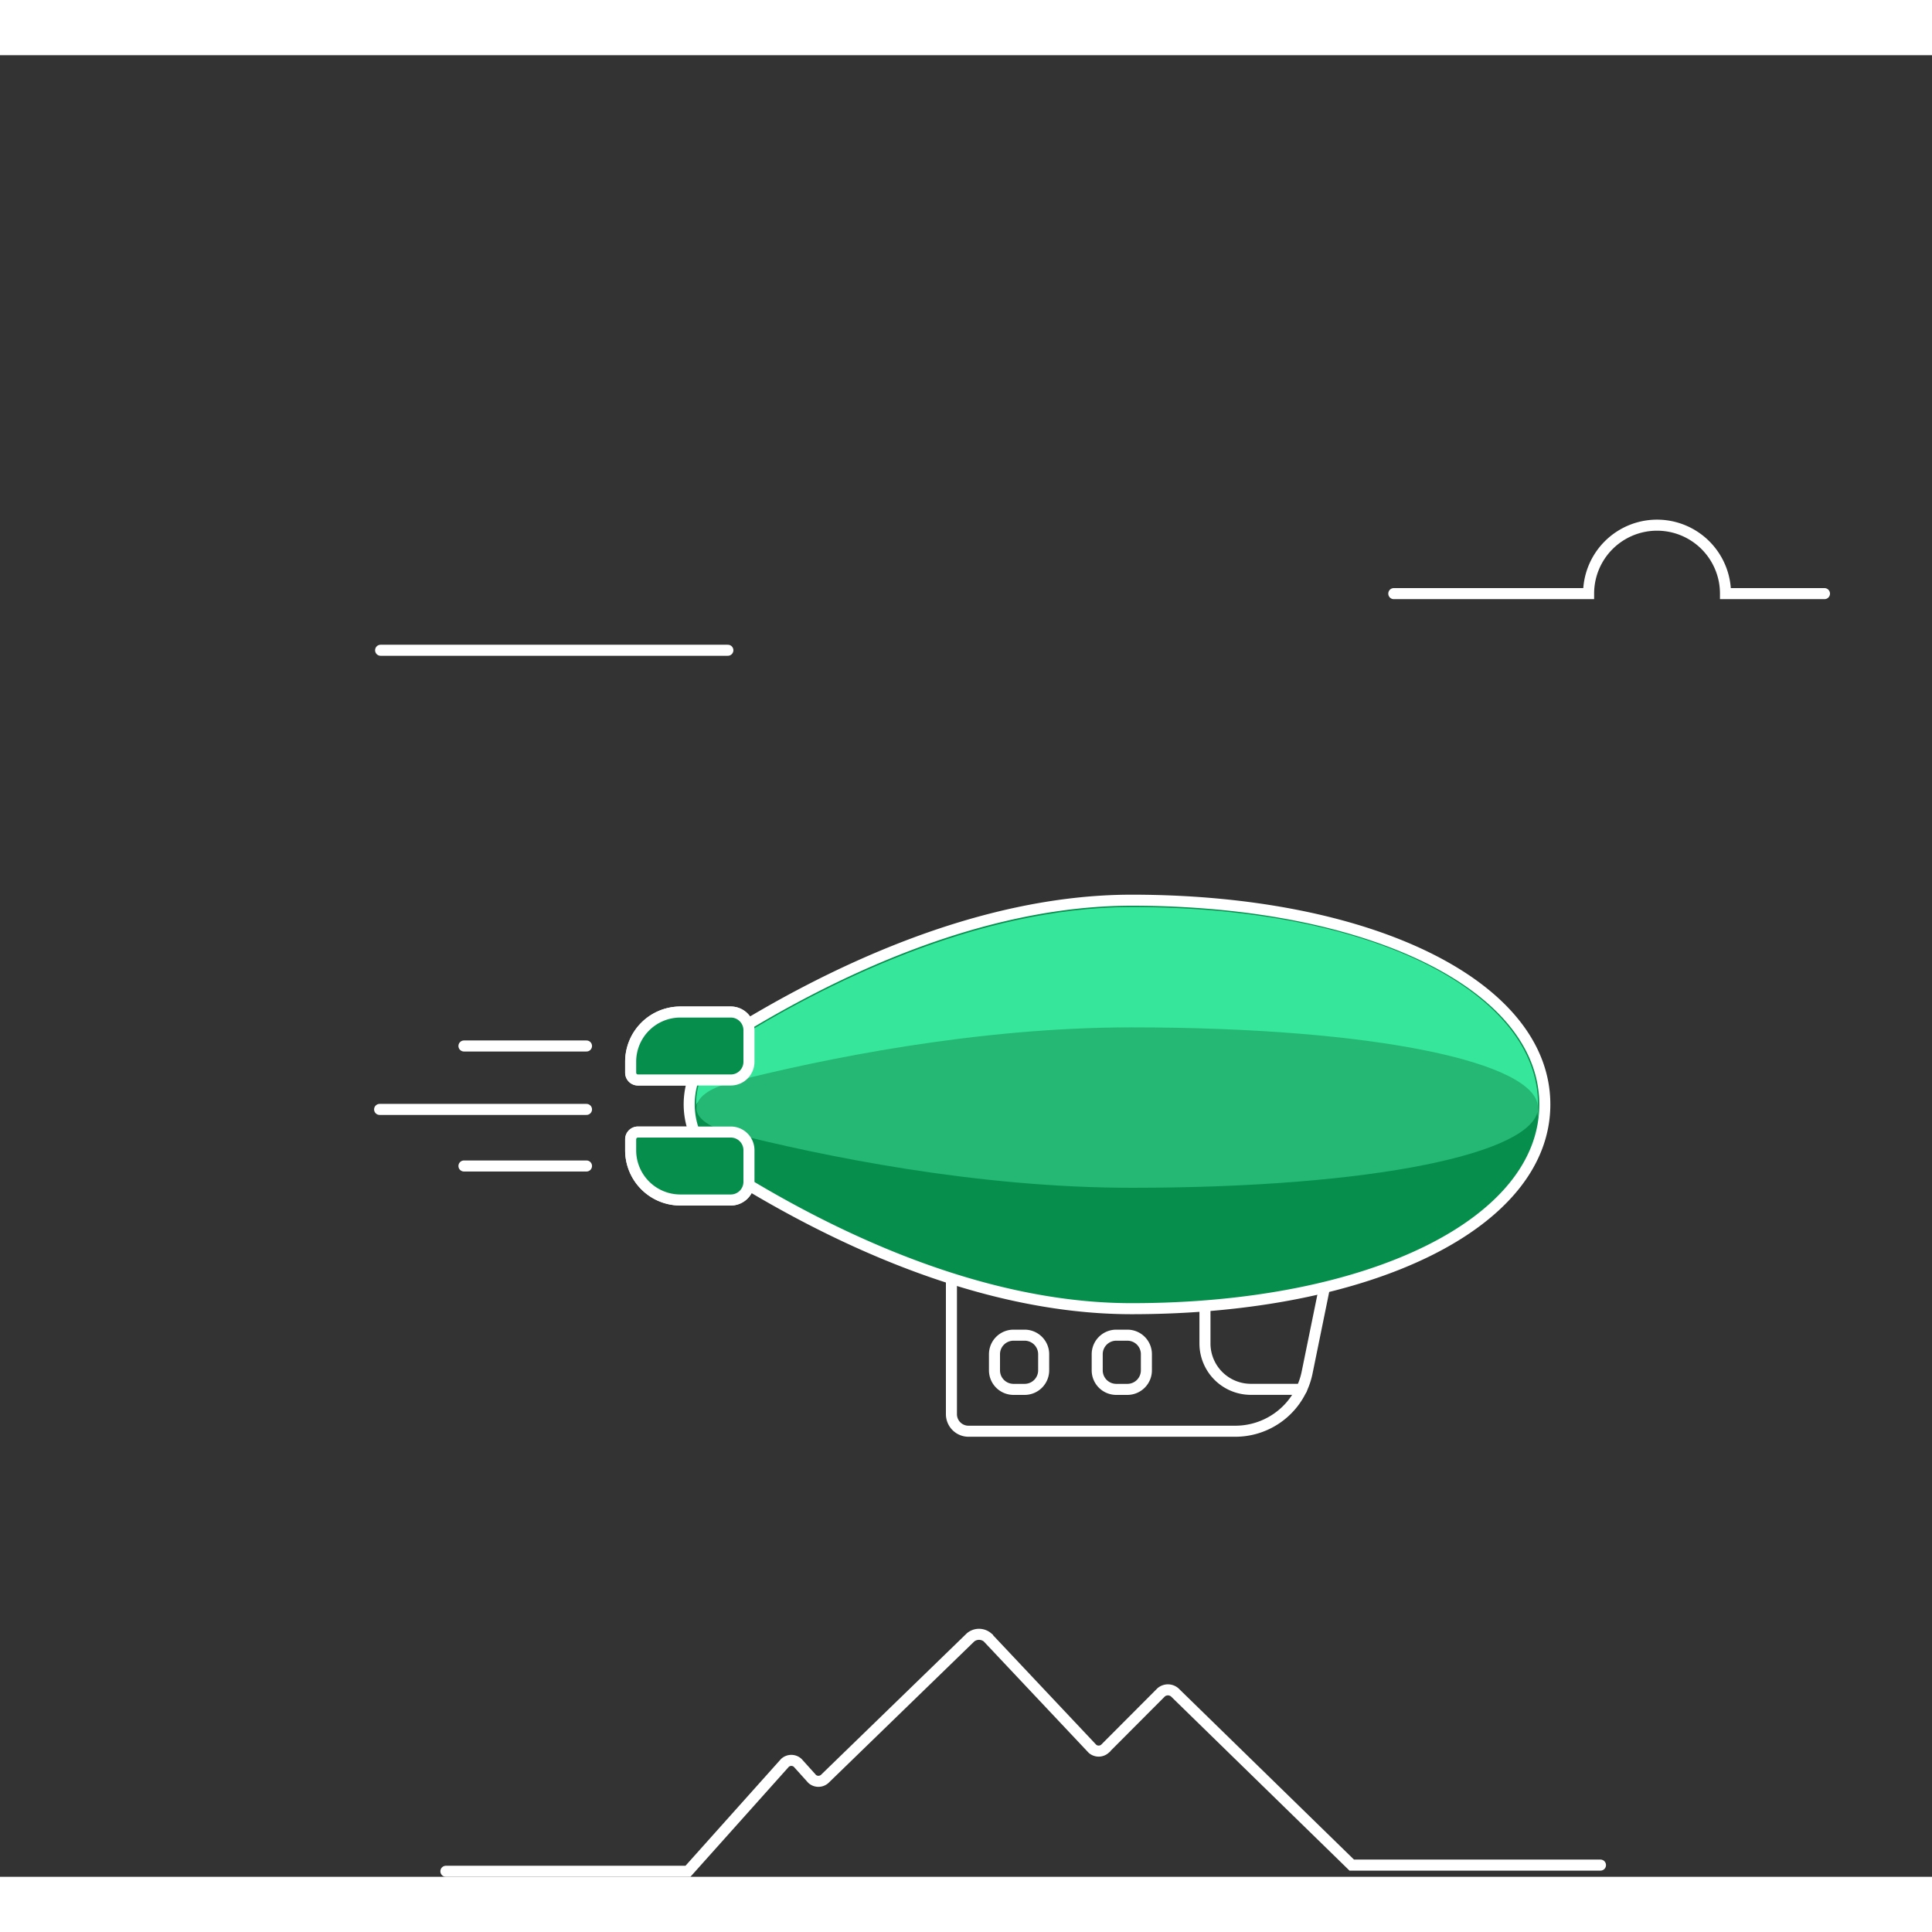 <svg xmlns="http://www.w3.org/2000/svg" xmlns:xlink="http://www.w3.org/1999/xlink" viewBox="0 0 350 330" width="500" height="500">
  <rect x="0" y="0" width="350" height="330" fill="#333333" stroke="none"/>
  <g>
    <g>
      <g>
        <animateTransform attributeName="transform"
                          type="translate"
                          values="-12 22; 3 1; -12 22"
                          keyTimes="0; 0.5; 1"
                          keySplines="0 0 0.59 1; 0.42, 0.01, 0.53, 0.95"
                          calcMode="spline"
                          dur="1s"
                          additive="sum"
                          repeatCount="indefinite"/>
        <animateTransform attributeName="transform"
                          type="scale"
                          values="1 0.9; 1 1; 1 0.9"
                          keyTimes="0; 0.5; 1"
                          keySplines="0 0 0.59 1; 0.42, 0.01, 0.53, 0.95"
                          calcMode="spline"
                          dur="1s"
                          additive="sum"
                          repeatCount="indefinite"/>
        <animateTransform attributeName="transform"
                          type="skewX"
                          values="4; 0; 4"
                          keyTimes="0; 0.5; 1"
                          keySplines="0 0 0.59 1; 0.42, 0.01, 0.53, 0.95"
                          calcMode="spline"
                          dur="1s"
                          additive="sum"
                          repeatCount="indefinite"/>
        <path d="M175.44,249.28h48.36a13.27,13.27,0,0,0,13-10.65l3.74-18.32H172.36v25.89A3.09,3.09,0,0,0,175.44,249.28Z"
              fill="none" stroke="#fff" stroke-linecap="round" stroke-linejoin="round" stroke-width="2" id="basket-wrap"/>
        <path d="M235.79,241.69h-9.22a8.31,8.31,0,0,1-8.28-8.31V220.31" fill="none" stroke="#fff" stroke-linecap="round"
              stroke-miterlimit="10" stroke-width="2"/>
        <path
          d="M185.64,231.88h-2.05a3.45,3.45,0,0,0-3.43,3.45v2.92a3.45,3.45,0,0,0,3.43,3.45h2.05a3.45,3.45,0,0,0,3.43-3.45v-2.92A3.45,3.45,0,0,0,185.64,231.88Z"
          fill="none" stroke="#fff" stroke-linecap="round" stroke-linejoin="round" stroke-width="2"/>
      </g>
    </g>
    <g>
      <animateTransform
        repeatCount="indefinite"
        attributeName="transform"
        type="translate"
        values="0 2; 0 -2; 0 2"
        calcMode="spline"
        keySplines="0.29 0.56 0.27 0.96;
                    0.29 0.56 0.27 0.96"
        dur="1.8s"/>
      <path
        d="M123.23,173.34h9.16a3.29,3.29,0,0,1,3.29,3.3v5.71a3.29,3.29,0,0,1-3.29,3.3H115.57a1.32,1.32,0,0,1-1.32-1.32v-2a9,9,0,0,1,9-9"
        fill="#068e4d"/>
      <path
        d="M123.23,173.34h9.16a3.29,3.29,0,0,1,3.29,3.3v5.71a3.29,3.29,0,0,1-3.29,3.3H115.57a1.32,1.32,0,0,1-1.32-1.32v-2A9,9,0,0,1,123.23,173.34Z"
        fill="none" stroke="#fff" stroke-linecap="round" stroke-linejoin="round" stroke-width="2"/>
      <path
        d="M123.23,207.39h9.16a3.29,3.29,0,0,0,3.29-3.3v-5.71a3.29,3.29,0,0,0-3.29-3.3H115.57a1.32,1.32,0,0,0-1.32,1.32v2a9,9,0,0,0,9,9"
        fill="#068e4d"/>
      <path
        d="M123.23,207.39h9.16a3.29,3.29,0,0,0,3.29-3.3v-5.71a3.29,3.29,0,0,0-3.29-3.3H115.57a1.32,1.32,0,0,0-1.32,1.32v2A9,9,0,0,0,123.23,207.39Z"
        fill="none" stroke="#fff" stroke-linecap="round" stroke-linejoin="round" stroke-width="2"/>
    </g>
    <g>
      <path
        d="M205,227.08c43.38,0,74.86-15.55,74.86-37s-31.48-37-74.86-37c-27.94,0-55.36,13.53-73.46,24.87a14.3,14.3,0,0,0,0,24.21c18.09,11.33,45.52,24.87,73.46,24.87"
        fill="#068e4d"/>
      <path
        d="M205,227.08c43.38,0,74.86-15.55,74.86-37s-31.48-37-74.86-37c-27.94,0-55.36,13.53-73.46,24.87a14.3,14.3,0,0,0,0,24.21C149.63,213.54,177.06,227.08,205,227.08Z"
        fill="none" stroke="#fff" stroke-width="2"/>
      <path
        d="M 205 179.09 C 176.77 179.09 148.93 184.85 132.19 189.09 C 128.24 190.09 126.19 188.75 126.11 190.43 C 125.944 185.809 128.258 181.45 132.18 179 C 148.92 168.5 176.76 154.32 204.99 154.32 C 249.8 154.32 278.63 170.32 278.63 190.07 C 278.63 190.19 278.63 192.31 278.63 192.44 C 278.26 184.49 249.53 179.07 205 179.07"
        fill="#36e69a">
      </path>
      <path
        d="M132.18,195.12c16.74,4.27,44.58,10,72.81,10,44.14,0,72.75-6.32,73.6-14.18-0.86,19.34-29.45,34.86-73.6,34.86-28.23,0-56.07-14.19-72.81-24.68a12.88,12.88,0,0,1-6-10.18c0.26,1.61,2.26,3.18,6,4.14"
        fill="#068e4d"/>
      <path
        d="M132.18,186.12c16.74-4.27,44.58-10,72.81-10,44.53,0,73.26,6.43,73.61,14.38,0,0.17,0,.34,0,0.51-0.85,7.86-29.45,14.17-73.6,14.17-28.23,0-56.07-5.76-72.81-10-3.79-1-5.79-2.53-6-4.13l0-.51c0.13-1.69,2.15-3.36,6.1-4.37"
            fill="#25b774">
        <animate attributeName="d"
                 repeatCount="indefinite"
                 calcMode="spline"
                 keySplines="0.29 0.56 0.27 0.96;
                    0.29 0.56 0.27 0.96"
                 values="M132.18,186.12c16.74-4.27,44.58-10,72.81-10,44.53,0,73.26,6.43,73.61,14.38,0,0.17,0,.34,0,0.51-0.85,7.86-29.45,14.17-73.6,14.17-28.23,0-56.07-5.76-72.81-10-3.79-1-5.79-2.53-6-4.13l0-.51c0.13-1.69,2.15-3.36,6.1-4.37;
                       M132.18,186.12C148.92,181.85,176.76,178.12,204.99,178.12C249.52,178.12,278.25,182.55,278.6,190.5C278.6,190.67,278.6,190.84,278.6,191.01,C277.75,198.87,249.15,207.18,205,207.18C176.77,207.18,148.93,199.42,132.19,195.18C128.4,194.18,126.4,192.65,126.19,191.05L126.19,190.54C126.32,188.85,128.34,187.18,132.29,186.17;
                       M132.18,186.12c16.74-4.27,44.58-10,72.81-10,44.53,0,73.26,6.43,73.61,14.38,0,0.17,0,.34,0,0.51-0.85,7.86-29.45,14.17-73.6,14.17-28.23,0-56.07-5.76-72.81-10-3.79-1-5.79-2.53-6-4.13l0-.51c0.13-1.69,2.15-3.36,6.1-4.37"
                 dur="1.8s"/>
      </path>
    </g>
    <path d="M204.25,231.88h-2.05a3.45,3.45,0,0,0-3.43,3.45v2.92a3.45,3.45,0,0,0,3.43,3.45h2.05a3.45,3.45,0,0,0,3.43-3.45v-2.92A3.44,3.44,0,0,0,204.25,231.88Z"
          fill="none" stroke="#fff" stroke-linecap="round" stroke-linejoin="round" stroke-width="2">
      <animateTransform attributeName="transform"
                        type="translate"
                        values="-12 22; 3 1; -12 22"
                        keyTimes="0; 0.5; 1"
                        keySplines="0 0 0.59 1; 0.42, 0.01, 0.53, 0.95"
                        calcMode="spline"
                        dur="1s"
                        additive="sum"
                        repeatCount="indefinite"
                        end="2.8s"/>
      <animateTransform attributeName="transform"
                        type="scale"
                        values="1 0.9; 1 1; 1 0.9"
                        keyTimes="0; 0.5; 1"
                        keySplines="0 0 0.59 1; 0.42, 0.01, 0.53, 0.95"
                        calcMode="spline"
                        dur="1s"
                        additive="sum"
                        repeatCount="indefinite"
                        end="2.8s"/>
      <animateTransform attributeName="transform"
                        type="skewX"
                        values="4; 0; 4"
                        keyTimes="0; 0.5; 1"
                        keySplines="0 0 0.59 1; 0.42, 0.01, 0.53, 0.95"
                        calcMode="spline"
                        dur="1s"
                        additive="sum"
                        repeatCount="indefinite"
                        end="2.8s"/>

      <animate
        attributeName="d"
        values="M204.25,231.88h-2.05a3.45,3.45,0,0,0-3.43,3.45v2.92a3.45,3.45,0,0,0,3.43,3.45h2.05a3.45,3.45,0,0,0,3.43-3.45v-2.92A3.44,3.44,0,0,0,204.25,231.88Z;
                  M275,152.42h-17.13a17.6,17.6,0,0,0-17.52,17.58v37.85a17.6,17.6,0,0,0,17.52,17.58h17.13a17.6,17.6,0,0,0,17.52-17.58v-37.85A17.61,17.61,0,0,0,275,152.42Z"
        dur="0.4s"
        begin="2.8s"
        calcMode="spline"
        keySplines="0.29 0.56 0.27 0.96"
        fill="freeze"/>
    </path>
    <g>
      <animateTransform
        repeatCount="indefinite"
        attributeName="transform"
        type="translate"
        values="0 -2; 0 2; 0 -2"
        calcMode="spline"
        keySplines="0.29 0.56 0.27 0.96;
                    0.29 0.56 0.27 0.96"
        dur="1.8s"
      />
      <path
        d="M123.23,173.34h9.16a3.29,3.29,0,0,1,3.29,3.3v5.71a3.29,3.29,0,0,1-3.29,3.3H115.57a1.32,1.32,0,0,1-1.32-1.32v-2a9,9,0,0,1,9-9"
        fill="#068e4d"/>
      <path
        d="M123.23,173.34h9.16a3.29,3.29,0,0,1,3.29,3.3v5.71a3.29,3.29,0,0,1-3.29,3.3H115.57a1.32,1.32,0,0,1-1.32-1.32v-2A9,9,0,0,1,123.23,173.34Z"
        fill="none" stroke="#fff" stroke-linecap="round" stroke-linejoin="round" stroke-width="2"/>
      <path
        d="M123.23,207.39h9.16a3.29,3.29,0,0,0,3.29-3.3v-5.71a3.29,3.29,0,0,0-3.29-3.3H115.57a1.32,1.32,0,0,0-1.32,1.32v2a9,9,0,0,0,9,9"
        fill="#068e4d"/>
      <path
        d="M123.23,207.39h9.16a3.29,3.29,0,0,0,3.29-3.3v-5.71a3.29,3.29,0,0,0-3.29-3.3H115.57a1.32,1.32,0,0,0-1.32,1.32v2A9,9,0,0,0,123.23,207.39Z"
        fill="none" stroke="#fff" stroke-linecap="round" stroke-linejoin="round" stroke-width="2"/>
    </g>
  </g>
  <g>
    <animate attributeType="CSS" attributeName="opacity" values="0; 1" dur="0.1s" begin="leftCloudAnim.begin"/>
    <animate attributeType="CSS" attributeName="opacity" values="1; 0" dur="0.1s" begin="leftCloudAnim.end - 0.1s" fill="freeze"/>
    <path d="M252.5,97.54h35.29a12.4,12.4,0,1,1,24.8,0h17.93" fill="none" stroke="#fff" stroke-linecap="round"
          stroke-miterlimit="10" stroke-width="2">
      <animate
        attributeName="d"
        from="M252.5,97.54h35.29a12.4,12.4,0,1,1,24.8,0h17.93"
        to="M41.77,97.54h35.29a12.4,12.4,0,1,1,24.8,0h17.93"
        dur="1.8s"
        fill="freeze"/>
    </path>
    <line x1="68.95" y1="107.8" x2="131.86" y2="107.8" fill="none" stroke="#fff" stroke-linecap="round"
          stroke-miterlimit="10" stroke-width="2">
      <animate attributeName="x1" from="257.09" to="68.95" dur="1.8s"/>
      <animate attributeName="x2" from="320" to="131.86" dur="1.8s" id="leftCloudAnim"/>
    </line>
  </g>
  <g style="opacity: 0">
    <animate attributeType="CSS" attributeName="opacity" values="0; 1" dur="0.1s" begin="rightCloudAnim.begin" fill="freeze"/>
    <animate attributeType="CSS" attributeName="opacity" values="1; 0" dur="0.1s" begin="rightCloudAnim.end - 0.1s" fill="freeze"/>
    <g>
      <path d="M278.75,82.91h-27.36a12.4,12.4,0,1,0-24.8,0h-17.94" fill="none" stroke="#fff" stroke-linecap="round"
            stroke-miterlimit="10" stroke-width="2">
        <animate
          attributeName="d"
          from="M278.75,82.91h-27.36a12.4,12.4,0,1,0-24.8,0h-17.94"
          to="M144.54,82.91h-27.36a12.4,12.4,0,1,0-24.8,0h-17.94"
          dur="1.3s"
          fill="freeze"
          begin="rightCloudAnim.begin"/>
      </path>
      <line x1="287.01" y1="82.91" x2="309.21" y2="82.91" fill="none" stroke="#fff" stroke-linecap="round"
            stroke-miterlimit="10" stroke-width="2">
        <animate attributeName="x1" from="287.01" to="152.8" dur="1.3s" fill="freeze" begin="rightCloudAnim.begin"/>
        <animate attributeName="x2" from="309.21" to="175" dur="1.3s" fill="freeze" begin="rightCloudAnim.begin"/>
      </line>
    </g>
    <line x1="258.96" y1="93.19" x2="298.74" y2="93.19" fill="none" stroke="#fff" stroke-linecap="round"
          stroke-miterlimit="10" stroke-width="2">
      <animate attributeName="x1" from="258.96" to="140.22" dur="1.3s" fill="freeze" begin="1.7s"/>
      <animate attributeName="x2" from="298.74" to="180" dur="1.3s" id="rightCloudAnim" fill="freeze" begin="1.7s"/>
    </line>
  </g>
  <g>
    <animate attributeName="x2" dur="0.2s" values="84.05; 88; 84.05; 84.05" repeatCount="indefinite" xlink:href="#top-line" begin="centerLineAnim.begin + 0.2s" />
    <animate id="centerLineAnim" attributeName="x2" dur="0.2s" values="68.77; 72; 68.77" repeatCount="indefinite" xlink:href="#center-line" />
    <animate attributeName="x2" dur="0.2s" values="84.05; 88; 84.05; 84.05" repeatCount="indefinite" xlink:href="#bottom-line" begin="centerLineAnim.begin + 0.1s"/>
    <line x1="106.25" y1="179.49" x2="84.05" y2="179.49" fill="none" stroke="#fff" stroke-linecap="round"
          stroke-miterlimit="10" stroke-width="2" id="top-line"/>
    <line x1="106.25" y1="190.98" x2="68.77" y2="190.98" fill="none" stroke="#fff" stroke-linecap="round"
          stroke-miterlimit="10" stroke-width="2" id="center-line"/>
    <line x1="106.25" y1="201.23" x2="84.05" y2="201.23" fill="none" stroke="#fff" stroke-linecap="round"
          stroke-miterlimit="10" stroke-width="2" id="bottom-line"/>
  </g>
  <g>
    <path
      d="M289.94,327.88H244.88L212.8,296.58a1.89,1.89,0,0,0-2.44,0l-10.2,10.23a1.72,1.72,0,0,1-2.25,0l-19-20.17a2.4,2.4,0,0,0-3.1,0l-26.42,25.64a1.71,1.71,0,0,1-2.25,0l-2.63-2.92a1.71,1.71,0,0,0-2.31,0L124.63,329H80.78"
      fill="none" stroke="#fff" stroke-linecap="round" stroke-miterlimit="10" stroke-width="2">
      <animate
        attributeName="d"
        values="M289.94,327.88H244.88L212.8,296.58a1.89,1.89,0,0,0-2.44,0l-10.2,10.23a1.72,1.72,0,0,1-2.25,0l-19-20.17a2.4,2.4,0,0,0-3.1,0l-26.42,25.64a1.71,1.71,0,0,1-2.25,0l-2.63-2.92a1.71,1.71,0,0,0-2.31,0L124.63,329H80.78;
                M289.94,327.88H244.88L212.8,327.88a30,30,0,0,0-2.44,0l-10.2,0a30,30,0,0,0-2.25,0l-19,0a30,30,0,0,0-3.1,0l-26.42,0a30,30,0,0,0-2.25,0l-2.63,0a30,30,0,0,0-2.31,0L124.63,327.88H80.78"
        calcMode="spline"
        keySplines="0.29 0.56 0.27 0.96"
        dur="0.5s"
        fill="freeze"
        begin="2.8s"/>
    </path>
  </g>
</svg>
